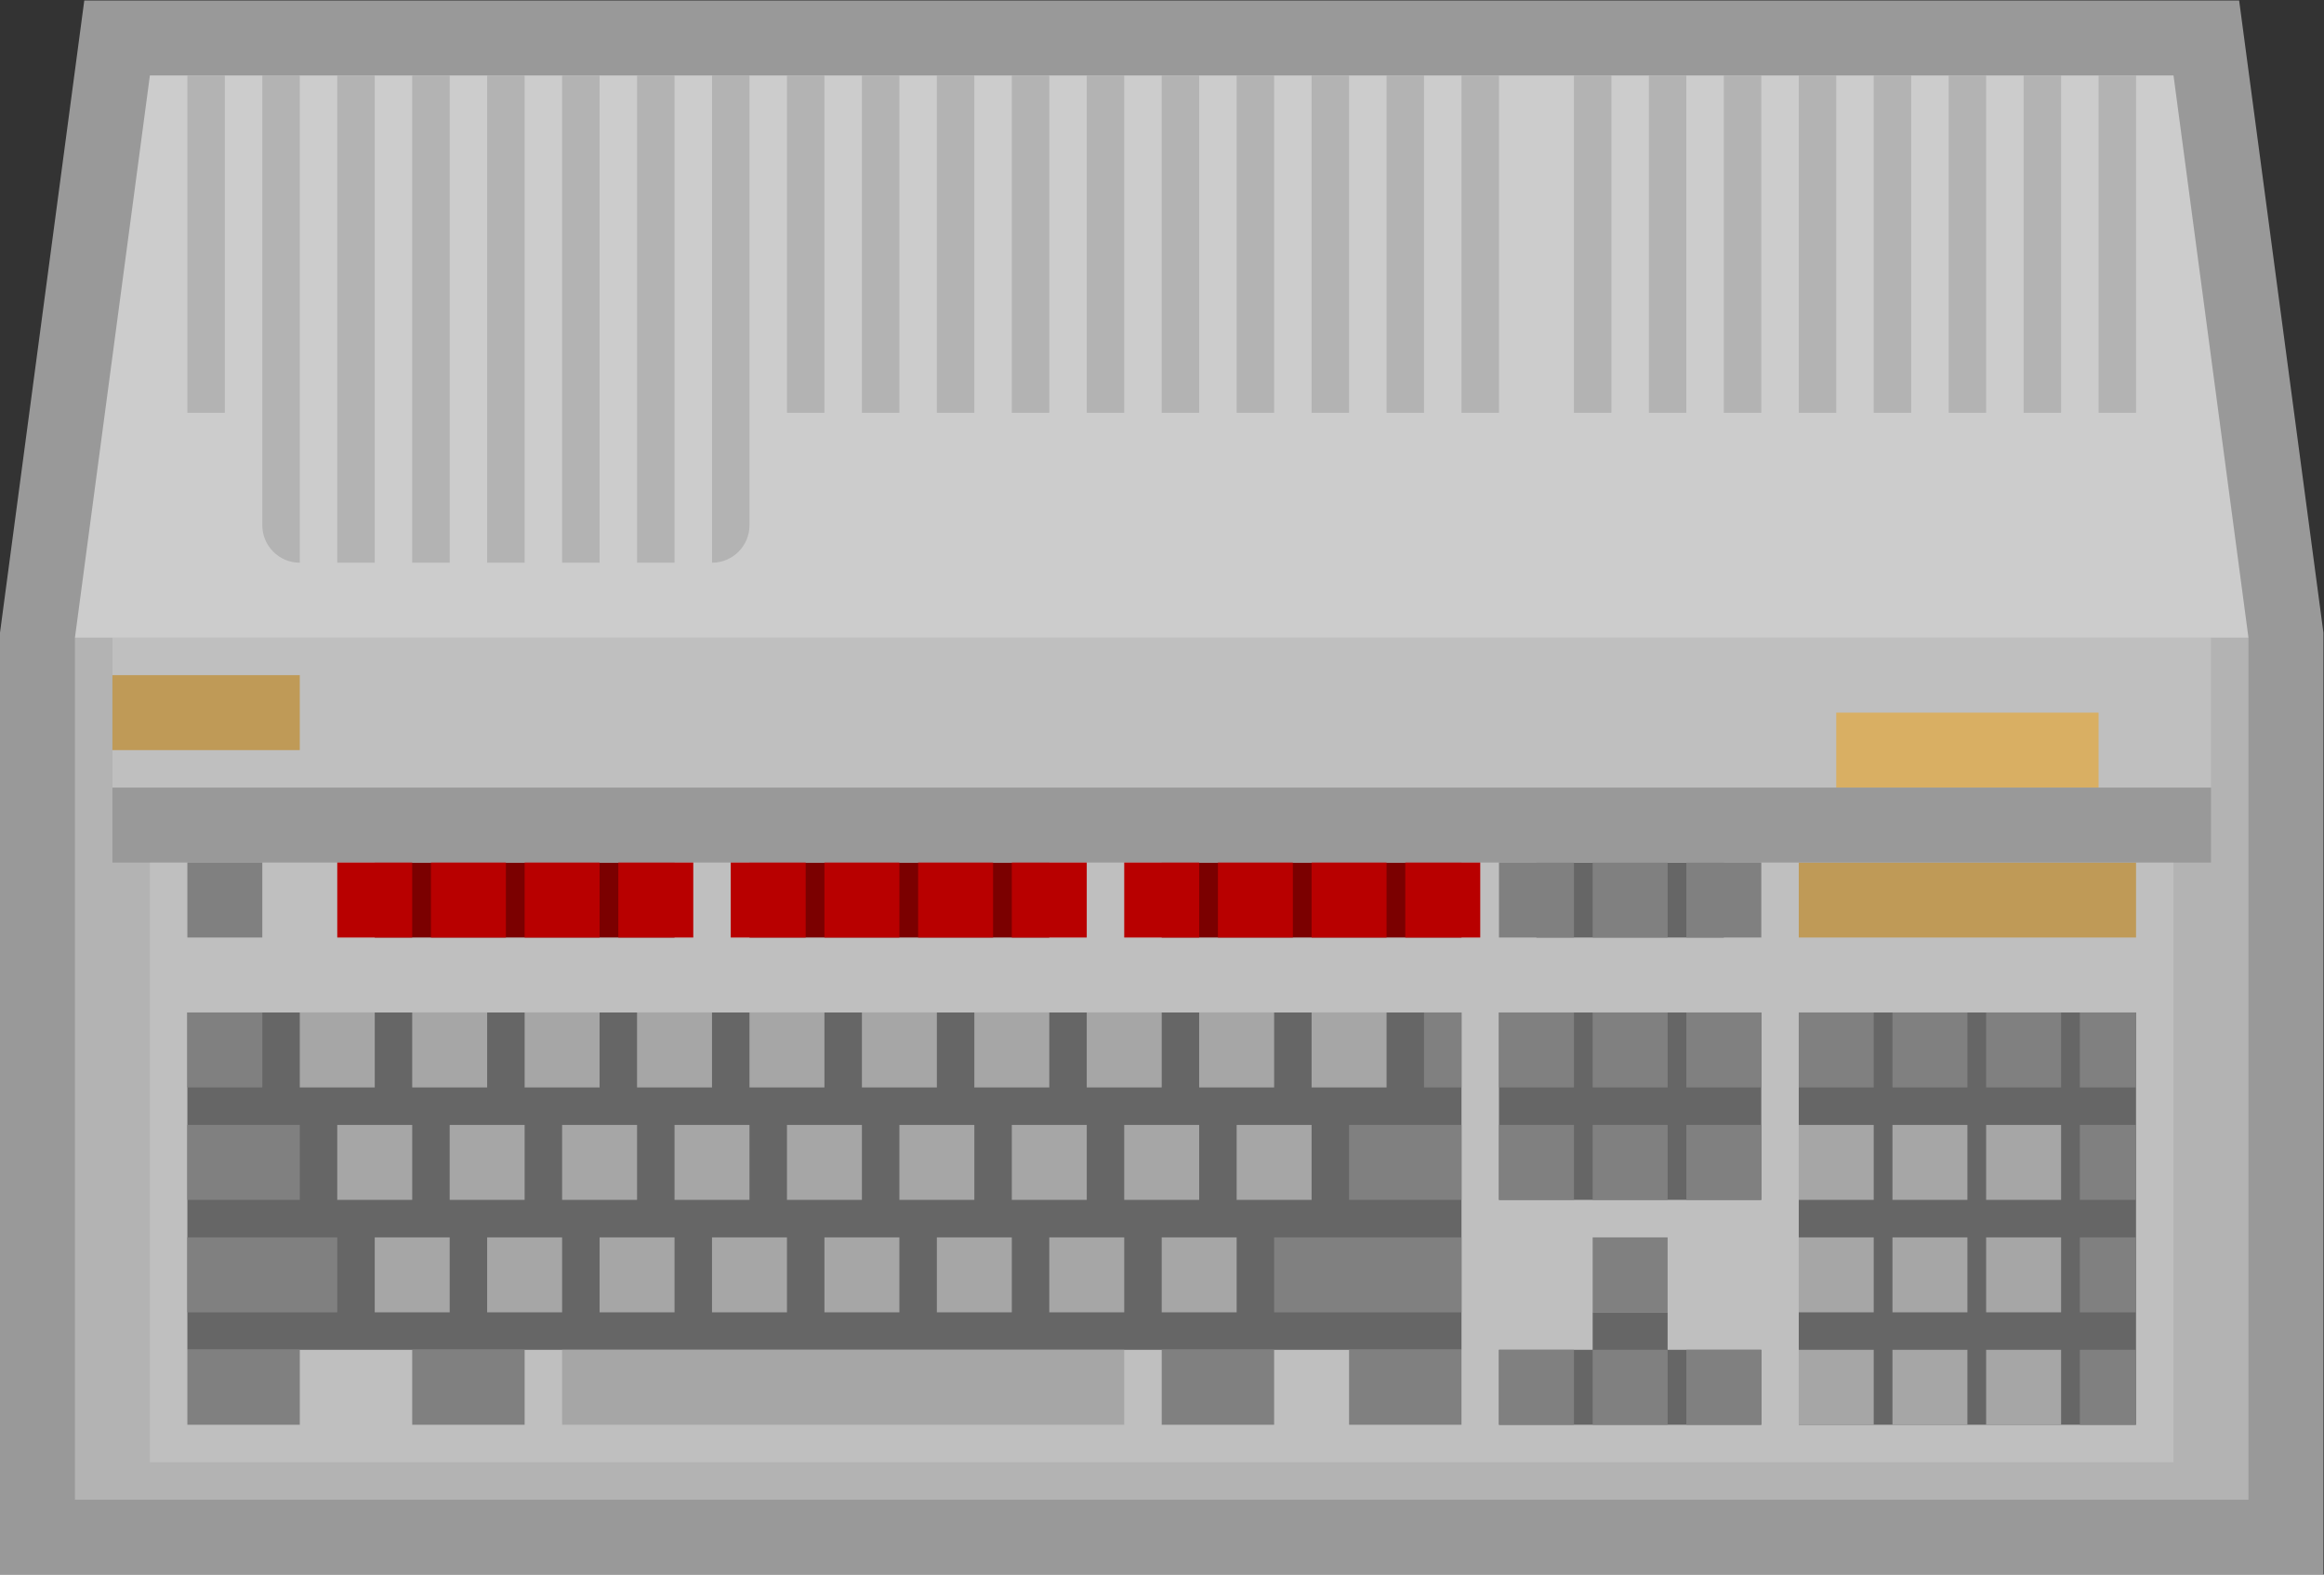 <svg height="224" viewBox="0 0 330.666 224" width="330.666" xmlns="http://www.w3.org/2000/svg" xmlns:xlink="http://www.w3.org/1999/xlink"><rect x="0" y="0" width="330.666" height="224" fill="#333333" stroke="none"/><clipPath id="a"><path d="m0 256h256v-256h-256z"/></clipPath><clipPath id="b"><path d="m4 212h248v-168h-248z"/></clipPath><clipPath id="c"><path d="m0 256h256v-256h-256z"/></clipPath><g transform="matrix(1.333 0 0 -1.333 -5.333 282.667)"><g clip-path="url(#a)"><g clip-path="url(#b)" opacity=".5"><path d="m0 0-8 60-.926 6.943h-7.004-4-4-4-4-4-4-4-4-4-4-4-4-4-4-4-4-8-4-4-4-4-4-4-4-4-4-4-4-4-4-4-4-4-4-4-4-4-4-4-4-4-4-4-4-4-4-4-4-4-4-4-4-4-7.004l-.926-6.943-8-60-.07-.526v-.531-92-8h8 232 8v8 92 .531z" fill="#fff" transform="translate(251.93 145.057)"/></g></g><path d="m244 52h-232v92h232z" fill="#b3b3b3"/><path d="m236 56h-216v68h216z" fill="#bfbfbf"/><g fill="#666"><path d="m232 60h-36v44h36z"/><path d="m160 68h-136v36h136z"/><path d="m168 112h20v8h-20z"/></g><path d="m76 112h-32v8h32z" fill="#7b0000"/><path d="m116 112h-32v8h32z" fill="#7b0000"/><path d="m160 112h-32v8h32z" fill="#7b0000"/><path d="m240 128h-224v16h224z" fill="#bfbfbf"/><path d="m0 0h-232l8 60h216z" fill="#ccc" transform="translate(244 144)"/><path d="m28 168h-4v36h4z" fill="#b3b3b3"/><g clip-path="url(#c)"><g fill="#b3b3b3"><path d="m0 0c-2.209 0-4 1.791-4 4v48h4z" transform="translate(36 152)"/><path d="m44 152h-4v52h4z"/><path d="m52 152h-4v52h4z"/><path d="m60 152h-4v52h4z"/><path d="m68 152h-4v52h4z"/><path d="m76 152h-4v52h4z"/><path d="m0 0v52h4v-48c0-2.209-1.791-4-4-4" transform="translate(80 152)"/><path d="m92 168h-4v36h4z"/><path d="m100 168h-4v36h4z"/><path d="m108 168h-4v36h4z"/><path d="m116 168h-4v36h4z"/><path d="m124 168h-4v36h4z"/><path d="m132 168h-4v36h4z"/><path d="m140 168h-4v36h4z"/><path d="m148 168h-4v36h4z"/><path d="m156 168h-4v36h4z"/><path d="m164 168h-4v36h4z"/><path d="m176 168h-4v36h4z"/><path d="m184 168h-4v36h4z"/><path d="m192 168h-4v36h4z"/><path d="m200 168h-4v36h4z"/><path d="m208 168h-4v36h4z"/><path d="m216 168h-4v36h4z"/><path d="m224 168h-4v36h4z"/><path d="m232 168h-4v36h4z"/></g><path d="m36 132h-20v8h20z" fill="#bf9a57"/><path d="m232 112h-36v8h36z" fill="#bf9a57"/><path d="m228 128h-28v8h28z" fill="#d9af63"/><path d="m240 128h-224v-8h224z" fill="#999"/><path d="m32 112h-8v8h8z" fill="#808080"/><path d="m48 112h-8v8h8z" fill="#b80000"/><path d="m58 112h-8v8h8z" fill="#b80000"/><path d="m68 112h-8v8h8z" fill="#b80000"/><path d="m78 112h-8v8h8z" fill="#b80000"/><path d="m90 112h-8v8h8z" fill="#b80000"/><path d="m100 112h-8v8h8z" fill="#b80000"/><path d="m110 112h-8v8h8z" fill="#b80000"/><path d="m120 112h-8v8h8z" fill="#b80000"/><path d="m132 112h-8v8h8z" fill="#b80000"/><path d="m142 112h-8v8h8z" fill="#b80000"/><path d="m152 112h-8v8h8z" fill="#b80000"/><path d="m172 112h-8v8h8z" fill="#808080"/><path d="m182 112h-8v8h8z" fill="#808080"/><path d="m192 112h-8v8h8z" fill="#808080"/><path d="m164 84h28v20h-28z" fill="#666"/><path d="m172 96h-8v8h8z" fill="#808080"/><path d="m182 96h-8v8h8z" fill="#808080"/><path d="m192 96h-8v8h8z" fill="#808080"/><path d="m204 96h-8v8h8z" fill="#808080"/><path d="m214 96h-8v8h8z" fill="#808080"/><path d="m224 96h-8v8h8z" fill="#808080"/><path d="m204 84h-8v8h8z" fill="#a6a6a6"/><path d="m214 84h-8v8h8z" fill="#a6a6a6"/><path d="m224 84h-8v8h8z" fill="#a6a6a6"/><path d="m204 72h-8v8h8z" fill="#a6a6a6"/><path d="m214 72h-8v8h8z" fill="#a6a6a6"/><path d="m224 72h-8v8h8z" fill="#a6a6a6"/><path d="m204 60h-8v8h8z" fill="#a6a6a6"/><path d="m214 60h-8v8h8z" fill="#a6a6a6"/><path d="m224 60h-8v8h8z" fill="#a6a6a6"/><path d="m172 84h-8v8h8z" fill="#808080"/><path d="m182 84h-8v8h8z" fill="#808080"/><path d="m192 84h-8v8h8z" fill="#808080"/><path d="m164 60h28v8h-28z" fill="#666"/><path d="m182 72h-8v8h8z" fill="#808080"/><path d="m182 64h-8v8h8z" fill="#666"/><path d="m172 60h-8v8h8z" fill="#808080"/><path d="m182 60h-8v8h8z" fill="#808080"/><path d="m192 60h-8v8h8z" fill="#808080"/><path d="m162 112h-8v8h8z" fill="#b80000"/><path d="m32 96h-8v8h8z" fill="#808080"/><path d="m36 84h-12v8h12z" fill="#808080"/><path d="m44 96h-8v8h8z" fill="#a6a6a6"/><path d="m48 84h-8v8h8z" fill="#a6a6a6"/><path d="m40 72h-16v8h16z" fill="#808080"/><path d="m36 60h-12v8h12z" fill="#808080"/><path d="m60 60h-12v8h12z" fill="#808080"/><path d="m140 60h-12v8h12z" fill="#808080"/><path d="m160 60h-12v8h12z" fill="#808080"/><path d="m124 60h-60v8h60z" fill="#a6a6a6"/><path d="m52 72h-8v8h8z" fill="#a6a6a6"/><path d="m64 72h-8v8h8z" fill="#a6a6a6"/><path d="m76 72h-8v8h8z" fill="#a6a6a6"/><path d="m88 72h-8v8h8z" fill="#a6a6a6"/><path d="m100 72h-8v8h8z" fill="#a6a6a6"/><path d="m112 72h-8v8h8z" fill="#a6a6a6"/><path d="m124 72h-8v8h8z" fill="#a6a6a6"/><path d="m136 72h-8v8h8z" fill="#a6a6a6"/><path d="m160 72h-20v8h20z" fill="#808080"/><path d="m60 84h-8v8h8z" fill="#a6a6a6"/><path d="m72 84h-8v8h8z" fill="#a6a6a6"/><path d="m84 84h-8v8h8z" fill="#a6a6a6"/><path d="m96 84h-8v8h8z" fill="#a6a6a6"/><path d="m108 84h-8v8h8z" fill="#a6a6a6"/><path d="m120 84h-8v8h8z" fill="#a6a6a6"/><path d="m132 84h-8v8h8z" fill="#a6a6a6"/><path d="m144 84h-8v8h8z" fill="#a6a6a6"/><path d="m160 84h-12v8h12z" fill="#808080"/><path d="m56 96h-8v8h8z" fill="#a6a6a6"/><path d="m68 96h-8v8h8z" fill="#a6a6a6"/><path d="m80 96h-8v8h8z" fill="#a6a6a6"/><path d="m92 96h-8v8h8z" fill="#a6a6a6"/><path d="m104 96h-8v8h8z" fill="#a6a6a6"/><path d="m116 96h-8v8h8z" fill="#a6a6a6"/><path d="m128 96h-8v8h8z" fill="#a6a6a6"/><path d="m140 96h-8v8h8z" fill="#a6a6a6"/><path d="m152 96h-8v8h8z" fill="#a6a6a6"/><path d="m160 96h-4v8h4z" fill="#808080"/><path d="m232 96h-6v8h6z" fill="#808080"/><path d="m232 84h-6v8h6z" fill="#808080"/><path d="m232 72h-6v8h6z" fill="#808080"/><path d="m232 60h-6v8h6z" fill="#808080"/></g></g></svg>